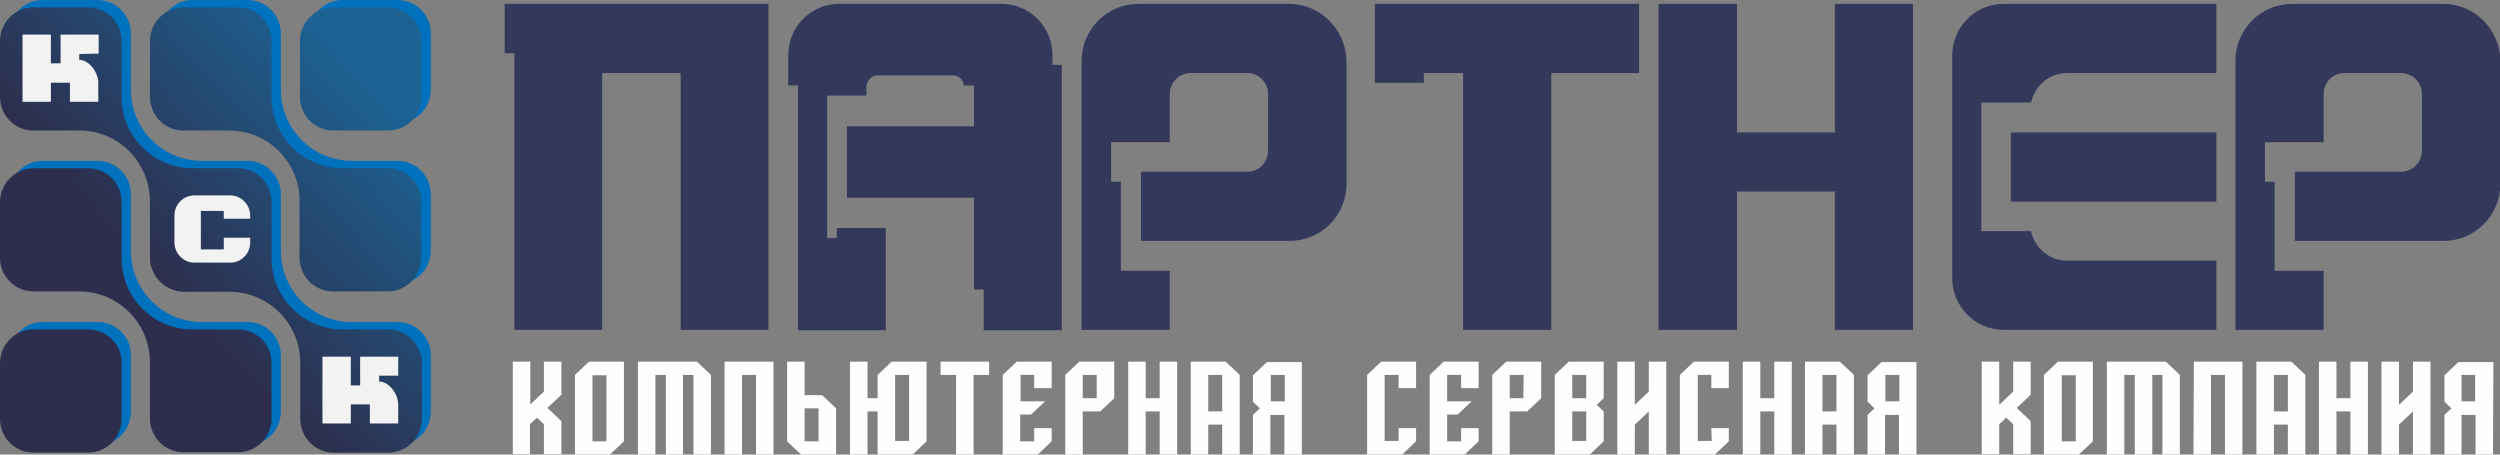 <?xml version="1.0" encoding="utf-8"?>
<!-- Generator: Adobe Illustrator 25.0.1, SVG Export Plug-In . SVG Version: 6.00 Build 0)  -->
<svg version="1.1" id="Layer_1" xmlns="http://www.w3.org/2000/svg" xmlns:xlink="http://www.w3.org/1999/xlink" x="0px" y="0px"
	 viewBox="0 0 643.5 117" style="enable-background:new 0 0 643.5 117;" xml:space="preserve">
<rect x="0" y="0" width="643.5" height="117" fill="#808080" stroke="none"/>
<style type="text/css">
	.st0{fill:#FDFEFF;}
	.st1{fill:#0071BC;}
	.st2{fill:url(#SVGID_1_);}
	.st3{fill:url(#SVGID_2_);}
	.st4{fill:url(#SVGID_3_);}
	.st5{fill:url(#SVGID_4_);}
	.st6{fill:url(#SVGID_5_);}
	.st7{fill:#F2F2F2;}
	.st8{fill:#34385B;}
</style>
<path class="st0" d="M136.4,104.2l3.6-3.4v-7.7h4.5v8.5l-3.6,3.4l3.6,3.4v8.5H140v-7.7l-1.8-1.7l-1.8,1.7v7.7H132V93.1h4.5V104.2z"
	/>
<path class="st0" d="M160.6,113.6L157,117h-9V96.5l3.6-3.4h9V113.6z M156.1,96.6h-3.6v17h3.6L156.1,96.6z"/>
<path class="st0" d="M171.4,96.5h-2.7V117h-4.5V93.1h15.2l3.6,3.4V117h-4.5V96.5h-2.7V117h-4.4V96.5z"/>
<path class="st0" d="M186.6,93.1h12.5V117h-4.5V96.5H191V117h-4.5V93.1z"/>
<path class="st0" d="M207.1,101.7h4.5l3.6,3.4V117h-9l-3.6-3.4V93.1h4.5V101.7z M207.1,113.6h3.6v-8.5h-3.6V113.6z"/>
<path class="st0" d="M225.9,105.9h-2.6V117h-4.5V93.1h4.5v9.4h2.6v-6l3.6-3.4h9v20.5l-3.6,3.4h-9L225.9,105.9z M234,96.5h-3.6v17
	h3.6V96.5z"/>
<path class="st0" d="M246.1,96.5h-4v-3.4h12.5v3.4h-4V117h-4.5L246.1,96.5z"/>
<path class="st0" d="M262.6,106.8v6.8h3.6v-3.4h4.5v3.4l-3.6,3.4h-9V96.5l3.6-3.4h9v6.8h-4.5v-3.4h-3.5v6.8h6.3l-3.6,3.4H262.6z"/>
<path class="st0" d="M286.8,102.5l-3.6,3.4h-4.5V117h-4.5V96.5l3.6-3.4h9L286.8,102.5z M282.3,96.5h-3.6v6h3.6V96.5z"/>
<path class="st0" d="M290.4,93.1h4.5v9.4h3.6v-9.4h4.5V117h-4.5v-11.1h-3.6V117h-4.5V93.1z"/>
<path class="st0" d="M311,109.3v7.7h-4.5V93.1h9l3.6,3.4V117h-4.5v-7.7H311z M314.6,105.9v-9.4H311v9.4L314.6,105.9z"/>
<path class="st0" d="M335.1,117h-4.5v-10.2h-3.6V117h-4.5v-10.2l1.8-1.7l-1.8-1.7v-6.8l3.6-3.4h9V117z M327.1,96.5v6.8h3.6v-6.8
	H327.1z"/>
<path class="st0" d="M360,110.2h4.5v3.4l-3.6,3.4h-9V96.5l3.6-3.4h9v6.8H360v-3.4h-3.6v17h3.6L360,110.2z"/>
<path class="st0" d="M372.5,106.8v6.8h3.6v-3.4h4.5v3.4L377,117h-9V96.5l3.6-3.4h9v6.8h-4.5v-3.4h-3.6v6.8h6.3l-3.6,3.4H372.5z"/>
<path class="st0" d="M396.7,102.5l-3.6,3.4h-4.5V117h-4.5V96.5l3.6-3.4h9L396.7,102.5z M392.2,96.5h-3.6v6h3.5L392.2,96.5z"/>
<path class="st0" d="M400.2,117V96.5l3.6-3.4h9v9.4l-1.8,1.7l1.8,1.7v7.7l-3.6,3.4H400.2z M408.3,96.5h-3.6v6h3.6V96.5z
	 M404.7,113.5h3.6v-7.6h-3.6V113.5z"/>
<path class="st0" d="M428.9,117h-4.5v-11.1l-1.8,1.7l-1.8,1.7v7.7h-4.5V93.1h4.5v11.1l3.6-3.4v-7.7h4.5V117z"/>
<path class="st0" d="M440.5,110.2h4.5v3.4l-3.6,3.4h-9V96.5l3.6-3.4h9v6.8h-4.5v-3.4H437v17h3.6L440.5,110.2z"/>
<path class="st0" d="M448.6,93.1h4.5v9.4h3.6v-9.4h4.5V117h-4.5v-11.1h-3.6V117h-4.5L448.6,93.1z"/>
<path class="st0" d="M469.1,109.3v7.7h-4.5V93.1h9l3.6,3.4V117h-4.5v-7.7H469.1z M472.7,105.9v-9.4h-3.6v9.4L472.7,105.9z"/>
<path class="st0" d="M493.3,117h-4.5v-10.2h-3.6V117h-4.5v-10.2l1.8-1.7l-1.8-1.7v-6.8l3.6-3.4h9L493.3,117z M485.3,96.5v6.8h3.6
	v-6.8H485.3z"/>
<path class="st0" d="M514.6,104.2l3.6-3.4v-7.7h4.5v8.5l-3.6,3.4l3.6,3.4v8.5h-4.5v-7.7l-1.8-1.7l-1.8,1.7v7.7h-4.5V93.1h4.5
	L514.6,104.2z"/>
<path class="st0" d="M538.7,113.6l-3.6,3.4h-9V96.5l3.6-3.4h9V113.6z M534.3,96.6h-3.6v17h3.6V96.6z"/>
<path class="st0" d="M549.5,96.5h-2.7V117h-4.5V93.1h15.2l3.6,3.4V117h-4.5V96.5H554V117h-4.5V96.5z"/>
<path class="st0" d="M564.7,93.1h12.5V117h-4.5V96.5h-3.6V117h-4.5L564.7,93.1z"/>
<path class="st0" d="M585.3,109.3v7.7h-4.5V93.1h9l3.6,3.4V117h-4.5v-7.7H585.3z M588.9,105.9v-9.4h-3.6v9.4L588.9,105.9z"/>
<path class="st0" d="M596.9,93.1h4.5v9.4h3.6v-9.4h4.5V117H605v-11.1h-3.6V117h-4.5V93.1z"/>
<path class="st0" d="M625.6,117h-4.5v-11.1l-1.8,1.7l-1.8,1.7v7.7H613V93.1h4.5v11.1l3.6-3.4v-7.7h4.5L625.6,117z"/>
<path class="st0" d="M641.7,117h-4.5v-10.2h-3.6V117h-4.4v-10.2l1.8-1.7l-1.8-1.7v-6.8l3.6-3.4h9L641.7,117z M633.6,96.5v6.8h3.5
	v-6.8H633.6z"/>
<path class="st1" d="M102.3,0H88.2c-4.8,0-8.6,3.9-8.6,8.7c0,0,0,0,0,0V23c0,4.8,3.8,8.7,8.6,8.7c0,0,0,0,0,0h14.1
	c4.8,0,8.6-3.9,8.6-8.7c0,0,0,0,0,0V8.7C110.9,3.9,107.1,0,102.3,0z"/>
<path class="st1" d="M25.2,82.9H11c-4.8,0-8.6,3.9-8.6,8.7c0,0,0,0,0,0v14.3c0,4.8,3.8,8.7,8.6,8.7c0,0,0,0,0,0h14.1
	c4.8,0,8.6-3.9,8.6-8.7c0,0,0,0,0,0V91.5C33.8,86.8,29.9,82.9,25.2,82.9z"/>
<path class="st1" d="M63.7,82.9H51.8c-10-0.1-18.1-8.2-18.1-18.3V50.1c0-4.8-3.8-8.7-8.6-8.7c0,0,0,0,0,0H11c-4.8,0-8.6,3.9-8.6,8.7
	v14.3c0,4.8,3.8,8.7,8.6,8.7h11.9c10,0.1,18.1,8.2,18.1,18.3v14.5c0,4.8,3.8,8.7,8.6,8.7h14.1c4.8,0,8.6-3.9,8.6-8.7c0,0,0,0,0,0
	V91.5C72.3,86.8,68.5,82.9,63.7,82.9z"/>
<path class="st1" d="M102.3,41.4H90.4c-10-0.1-18.1-8.2-18.1-18.3V8.7c0-4.8-3.8-8.7-8.6-8.7c0,0,0,0,0,0H49.6C44.8,0,41,3.9,41,8.7
	V23c0,4.8,3.8,8.7,8.6,8.7h11.9c10,0.1,18.1,8.2,18.1,18.3v14.4c0,4.8,3.8,8.7,8.6,8.7c0,0,0,0,0,0h14.1c4.8,0,8.6-3.9,8.6-8.7V50.1
	C110.9,45.3,107.1,41.4,102.3,41.4z"/>
<path class="st1" d="M102.3,82.9H90.4c-10-0.1-18.1-8.2-18.1-18.3V50.1c0-4.8-3.8-8.7-8.6-8.7c0,0,0,0,0,0H51.8
	c-10-0.1-18.1-8.2-18.1-18.3V8.7c0-4.8-3.8-8.7-8.6-8.7c0,0,0,0,0,0H11C6.2,0,2.4,3.9,2.4,8.7V23c0,4.8,3.8,8.7,8.6,8.7h11.9
	c10,0.1,18.1,8.2,18.1,18.3v14.4c0,2.3,0.9,4.5,2.5,6.1c1.6,1.6,3.8,2.6,6.1,2.6h11.9c10,0.1,18.1,8.2,18.1,18.3v14.5
	c0,4.8,3.8,8.7,8.6,8.7c0,0,0,0,0,0h14.1c4.8,0,8.6-3.9,8.6-8.7V91.5C110.9,86.8,107.1,82.9,102.3,82.9z"/>
<linearGradient id="SVGID_1_" gradientUnits="userSpaceOnUse" x1="203.424" y1="-62.084" x2="148.864" y2="-112.444" gradientTransform="matrix(1 0 0 -1 -110.85 -44.11)">
	<stop  offset="0" style="stop-color:#1C6293"/>
	<stop  offset="1" style="stop-color:#2D2E4D"/>
</linearGradient>
<path class="st2" d="M99.9,1.9H85.8c-4.8,0-8.6,3.9-8.6,8.7c0,0,0,0,0,0v14.3c0,4.8,3.8,8.7,8.6,8.7c0,0,0,0,0,0h14.1
	c4.8,0,8.6-3.9,8.6-8.7V10.6C108.5,5.8,104.7,1.9,99.9,1.9C99.9,1.9,99.9,1.9,99.9,1.9z"/>
<linearGradient id="SVGID_2_" gradientUnits="userSpaceOnUse" x1="209.208" y1="-68.389" x2="154.638" y2="-118.749" gradientTransform="matrix(1 0 0 -1 -110.85 -44.11)">
	<stop  offset="0" style="stop-color:#1C6293"/>
	<stop  offset="1" style="stop-color:#2D2E4D"/>
</linearGradient>
<path class="st3" d="M22.7,84.8H8.6c-4.8,0-8.6,3.9-8.6,8.7c0,0,0,0,0,0v14.3c0,4.8,3.8,8.7,8.6,8.7c0,0,0,0,0,0h14.1
	c4.8,0,8.6-3.9,8.6-8.7c0,0,0,0,0,0V93.4C31.4,88.7,27.5,84.8,22.7,84.8C22.7,84.8,22.7,84.8,22.7,84.8z"/>
<linearGradient id="SVGID_3_" gradientUnits="userSpaceOnUse" x1="207.269" y1="-67.249" x2="153.139" y2="-117.219" gradientTransform="matrix(1 0 0 -1 -110.85 -44.11)">
	<stop  offset="0" style="stop-color:#1C6293"/>
	<stop  offset="1" style="stop-color:#2D2E4D"/>
</linearGradient>
<path class="st4" d="M61.3,84.8H49.4c-10-0.1-18.1-8.2-18.1-18.3V52c0-4.8-3.8-8.7-8.6-8.7c0,0,0,0,0,0H8.6C3.8,43.4,0,47.3,0,52
	v14.3C0,71.1,3.8,75,8.6,75c0,0,0,0,0,0h11.9c10,0.1,18.1,8.2,18.1,18.3v14.4c0,4.8,3.8,8.7,8.6,8.7c0,0,0,0,0,0h14.1
	c4.8,0,8.6-3.9,8.6-8.7V93.4C69.9,88.7,66.1,84.8,61.3,84.8z"/>
<linearGradient id="SVGID_4_" gradientUnits="userSpaceOnUse" x1="204.708" y1="-63.808" x2="150.568" y2="-113.778" gradientTransform="matrix(1 0 0 -1 -110.85 -44.11)">
	<stop  offset="0" style="stop-color:#1C6293"/>
	<stop  offset="1" style="stop-color:#2D2E4D"/>
</linearGradient>
<path class="st5" d="M99.9,43.3H88c-10-0.1-18.1-8.2-18.1-18.3V10.6c0-4.8-3.8-8.7-8.6-8.7H47.2c-4.8,0-8.6,3.9-8.6,8.7c0,0,0,0,0,0
	v14.3c0,4.8,3.8,8.7,8.6,8.7c0,0,0,0,0,0H59c10,0,18.2,8.2,18.1,18.3c0,0,0,0,0,0v14.4c0,4.8,3.8,8.7,8.6,8.7c0,0,0,0,0,0h14.1
	c4.8,0,8.6-3.9,8.6-8.7c0,0,0,0,0,0V52C108.5,47.3,104.7,43.4,99.9,43.3z"/>
<linearGradient id="SVGID_5_" gradientUnits="userSpaceOnUse" x1="205.679" y1="-65.819" x2="151.949" y2="-115.409" gradientTransform="matrix(1 0 0 -1 -110.85 -44.11)">
	<stop  offset="0" style="stop-color:#1C6293"/>
	<stop  offset="1" style="stop-color:#2D2E4D"/>
</linearGradient>
<path class="st6" d="M99.9,84.8H88c-10-0.1-18.1-8.2-18.1-18.3V52c0-4.8-3.8-8.7-8.6-8.7H49.4c-10-0.1-18.1-8.2-18.1-18.3V10.6
	c0-4.8-3.8-8.7-8.6-8.7c0,0,0,0,0,0H8.6C3.8,1.9,0,5.8,0,10.6v14.3c0,4.8,3.8,8.7,8.6,8.7h11.9c10,0,18.1,8.2,18.1,18.3c0,0,0,0,0,0
	v14.4c0,1.2,0.2,2.3,0.7,3.4c0.4,1,1.1,2,1.9,2.8c1.6,1.6,3.8,2.6,6.1,2.6h11.9c10,0.1,18.1,8.2,18.1,18.3v14.4
	c0,4.8,3.8,8.7,8.6,8.7c0,0,0,0,0,0h14.1c4.8,0,8.6-3.9,8.6-8.7V93.4C108.5,88.7,104.7,84.8,99.9,84.8z"/>
<g id="кск">
	<path class="st7" d="M25.4,13.8V8.9h-9.8v7.4h-2.5V8.9H5.8v17.3h7.3v-4.9H18v4.9h7.3v-4.9c0-2.7-2.4-5.9-4.9-5.9l0,0v-1.5
		L25.4,13.8z"/>
	<path class="st7" d="M102.5,96.7v-4.9h-9.8v7.4h-2.4v-7.4H83V109h7.3v-4.9h4.9v4.9h7.3v-4.9c0-2.7-2.4-5.9-4.9-5.9v-1.5H102.5z"/>
	<path class="st7" d="M57.6,61.2v3h-5.9v-9.9h5.9v2h6.8v-0.8c0-2.8-2.3-5.2-5.1-5.2c0,0,0,0,0,0H50c-2.8,0-5.1,2.3-5.1,5.2v6.9
		c0,2.8,2.3,5.2,5.1,5.2h9.3c2.8,0,5.1-2.3,5.1-5.2c0,0,0,0,0,0v-1.2L57.6,61.2z"/>
</g>
<polygon class="st8" points="175.2,1 129.9,1 129.9,13.7 132.4,13.7 132.4,84.9 155,84.9 155,18.8 175.2,18.8 175.2,84.9 
	197.8,84.9 197.8,13.7 197.8,1 "/>
<path class="st8" d="M331.8,1H293c-8.1,0-14.6,6.6-14.6,14.7c0,0,0,0,0,0v69.2h22.7V69.7h-12.6V46.8H286V36.6h15.1V24.2
	c0-3,2.4-5.4,5.4-5.4h14.5c3,0,5.4,2.4,5.4,5.4v14.6c0,3-2.4,5.4-5.3,5.4c0,0,0,0,0,0h-27.4V62h38.3c8.1,0,14.6-6.6,14.6-14.7
	c0,0,0,0,0,0V15.7C346.4,7.6,339.9,1,331.8,1C331.8,1,331.8,1,331.8,1z"/>
<path class="st8" d="M628.9,1H590c-8.1,0-14.6,6.6-14.6,14.7c0,0,0,0,0,0v69.2h22.7V69.7h-12.6V46.8H583V36.6h15.1V24.2
	c0-3,2.4-5.4,5.3-5.4H618c3,0,5.4,2.4,5.4,5.4v14.6c0,3-2.4,5.4-5.3,5.4c0,0,0,0,0,0h-27.4V62h38.3c8.1,0,14.6-6.6,14.6-14.7
	c0,0,0,0,0,0V15.7C643.5,7.6,637,1,628.9,1C628.9,1,628.9,1,628.9,1z"/>
<path class="st8" d="M270.9,16.7v-2.3C271,7.1,265.2,1.1,258,1c0,0,0,0,0,0h-42.2c-7.3,0.1-13,6.1-12.9,13.4c0,0,0,0,0,0V22h2.5v63
	H228V58.7h-12.6v2.6h-2.5V24.6H223V22h0.1c0.2-1.5,1.4-2.6,2.8-2.6h19.4c1.5,0,2.7,1.2,2.8,2.6h2.6v10.5H218v18.4h32.7v23.6h2.5
	v10.5h20.1V16.7H270.9z"/>
<polygon class="st8" points="353.9,1 353.9,16.3 353.9,18.8 353.9,21.3 366.5,21.3 366.5,18.8 376.6,18.8 376.6,84.9 399.3,84.9 
	399.3,18.8 421.9,18.8 421.9,1 "/>
<polygon class="st8" points="472.3,1 472.3,34.1 447.1,34.1 447.1,1 426.9,1 426.9,84.9 447.1,84.9 447.1,49.3 472.3,49.3 
	472.3,84.9 492.4,84.9 492.4,1 "/>
<path class="st8" d="M532.1,18.8h38.4V1h-54.8c-7.3,0-13.2,6-13.2,13.3v57.3c0,7.3,5.9,13.3,13.2,13.3c0,0,0,0,0,0h54.8V67.1h-38.4
	c-4.5,0-8.4-3.2-9.3-7.6H510V26.4h12.8C523.7,22,527.6,18.8,532.1,18.8z"/>
<rect x="517.6" y="34.1" class="st8" width="52.9" height="17.8"/>
</svg>
